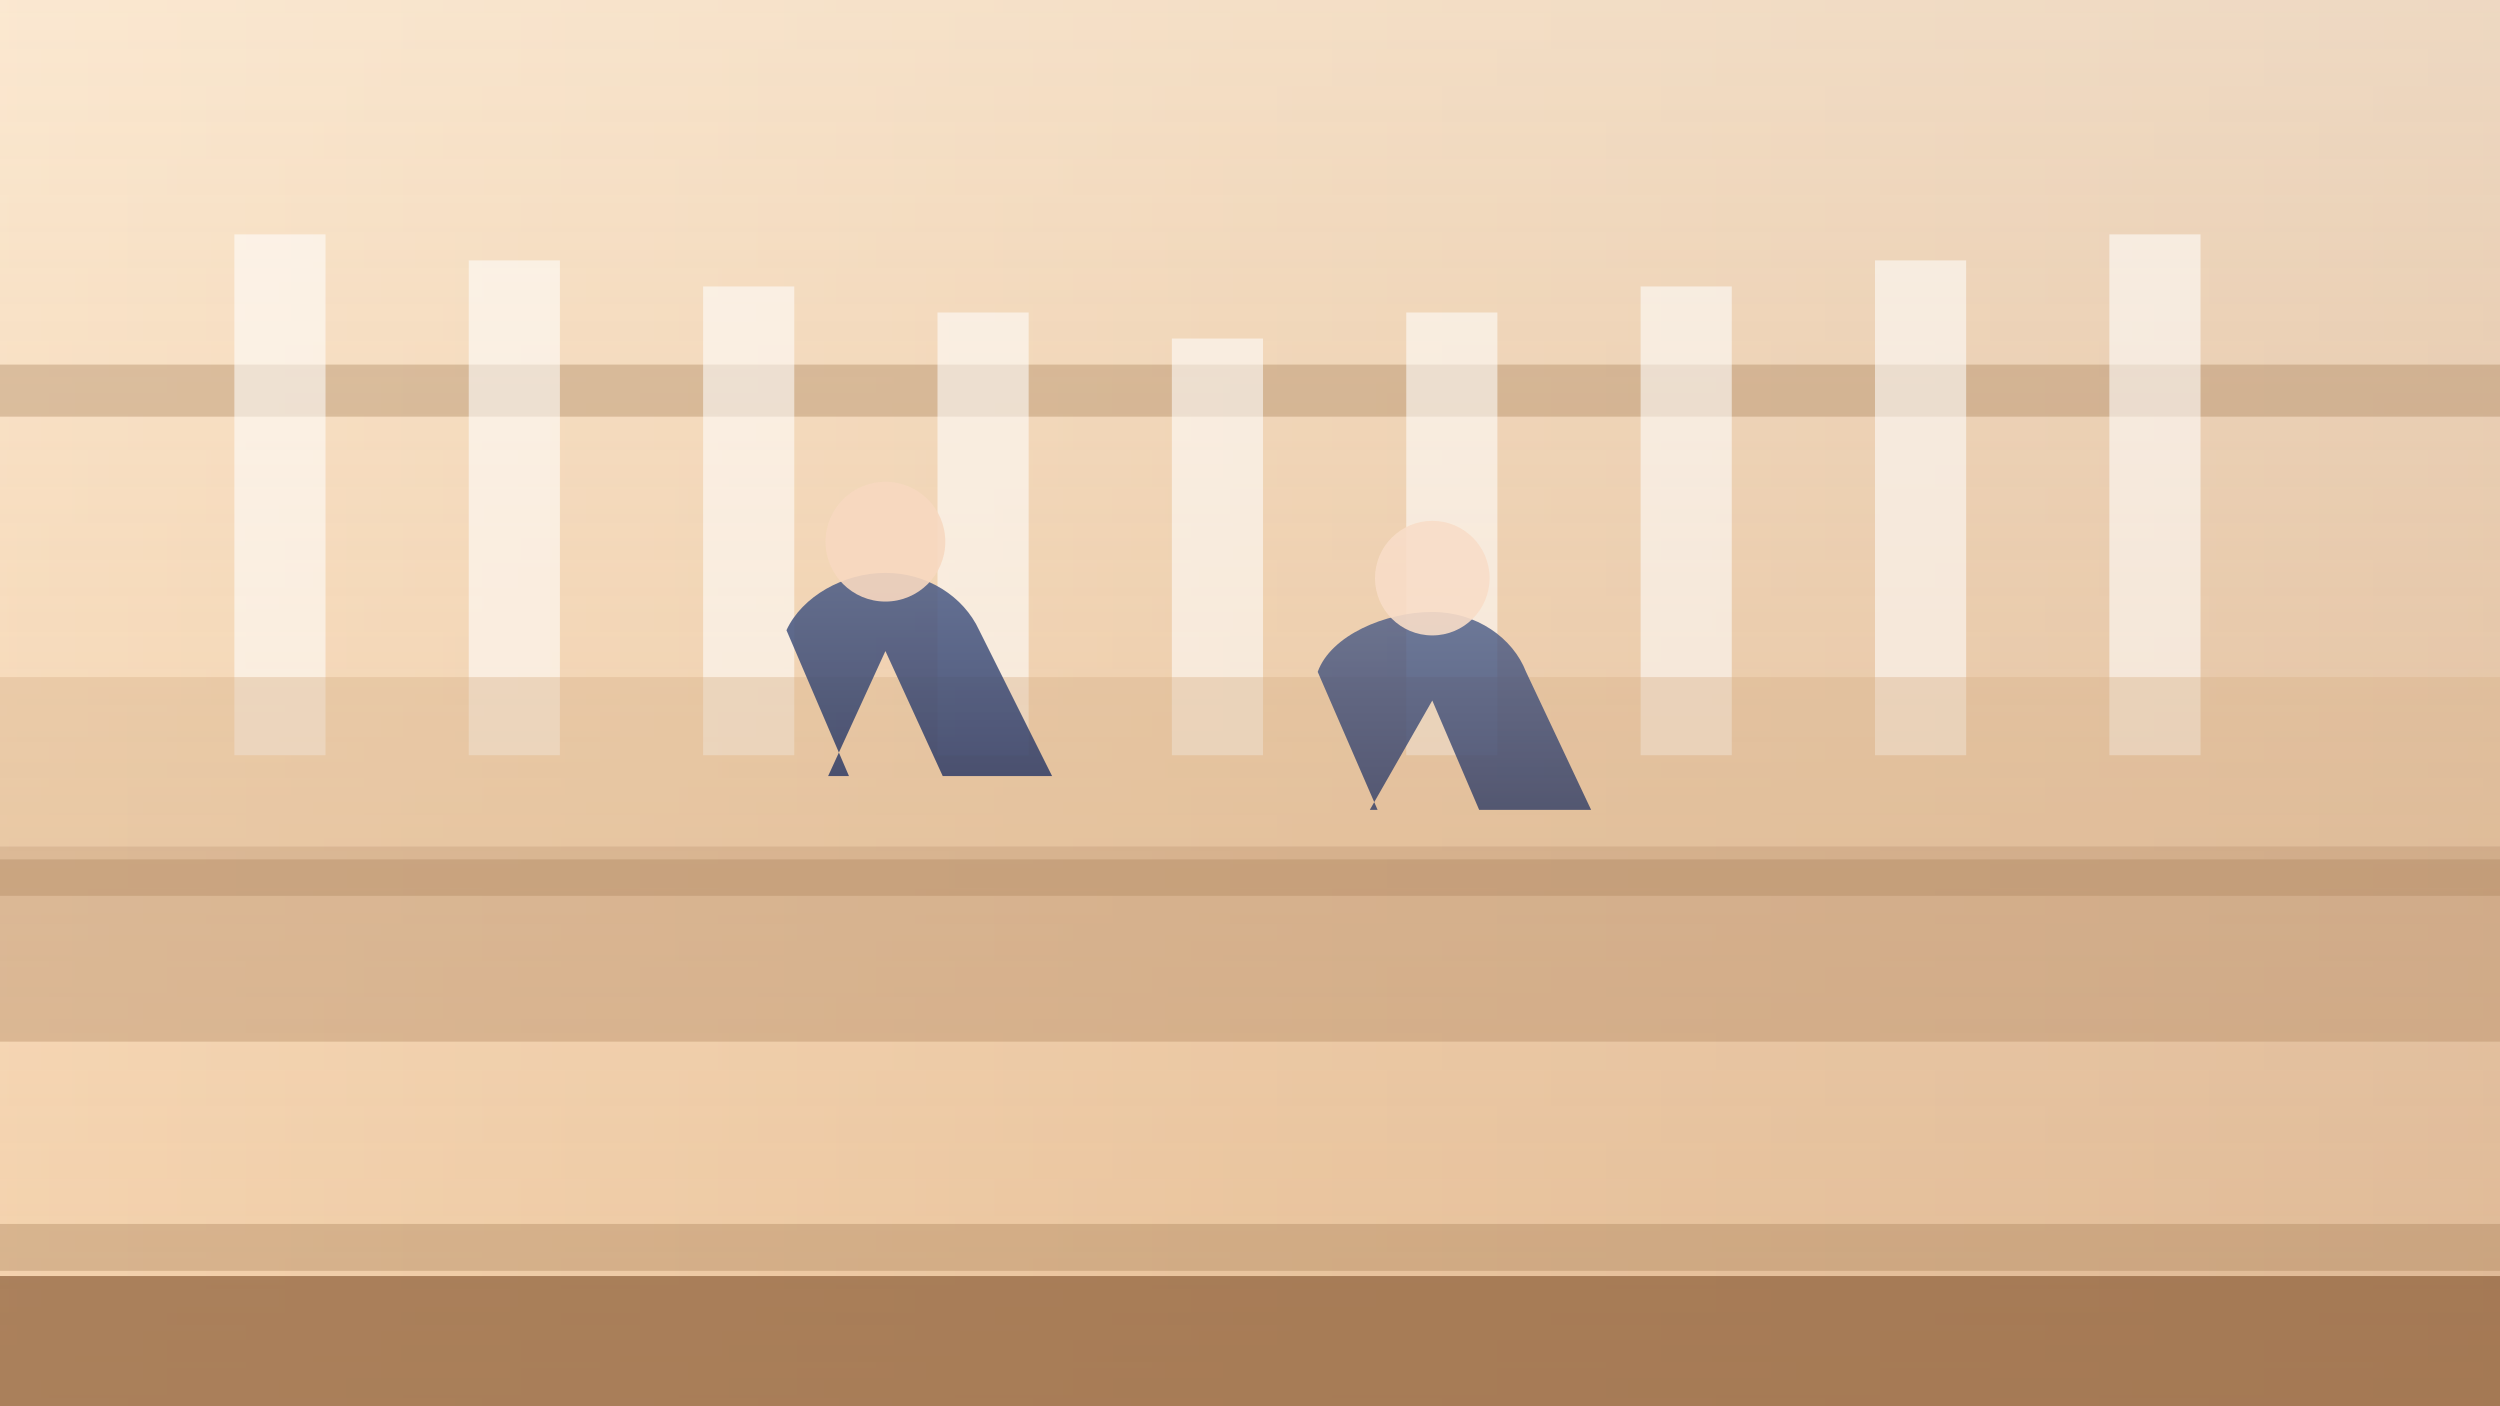 <svg xmlns="http://www.w3.org/2000/svg" viewBox="0 0 1920 1080" preserveAspectRatio="xMidYMid slice">
  <rect x="0" y="0" width="1920" height="1080" fill="#333333" stroke="none"/>
  <defs>
    <linearGradient id="hall" x1="0%" y1="0%" x2="100%" y2="0%">
      <stop offset="0%" stop-color="#f0d4b4" />
      <stop offset="50%" stop-color="#d9b48f" />
      <stop offset="100%" stop-color="#c29d80" />
    </linearGradient>
    <linearGradient id="sunlight" x1="0%" y1="0%" x2="0%" y2="100%">
      <stop offset="0%" stop-color="#fff0dc" stop-opacity="0.95" />
      <stop offset="100%" stop-color="#f5cda3" stop-opacity="0.75" />
    </linearGradient>
    <linearGradient id="uniform" x1="0%" y1="0%" x2="0%" y2="100%">
      <stop offset="0%" stop-color="#4b5c87" />
      <stop offset="100%" stop-color="#2f3c66" />
    </linearGradient>
  </defs>

  <rect width="1920" height="1080" fill="url(#hall)" />
  <rect x="0" y="0" width="1920" height="1080" fill="url(#sunlight)" opacity="0.75" />

  <g opacity="0.35" fill="#a37a53">
    <rect x="0" y="280" width="1920" height="40" />
    <rect x="0" y="660" width="1920" height="28" />
    <rect x="0" y="940" width="1920" height="36" />
  </g>

  <g opacity="0.55" fill="#ffffff">
    <rect x="180" y="180" width="70" height="400" />
    <rect x="360" y="200" width="70" height="380" />
    <rect x="540" y="220" width="70" height="360" />
    <rect x="720" y="240" width="70" height="340" />
    <rect x="900" y="260" width="70" height="320" />
    <rect x="1080" y="240" width="70" height="340" />
    <rect x="1260" y="220" width="70" height="360" />
    <rect x="1440" y="200" width="70" height="380" />
    <rect x="1620" y="180" width="70" height="400" />
  </g>

  <g opacity="0.4">
    <rect x="0" y="520" width="1920" height="130" fill="#d8b18a" />
    <rect x="0" y="650" width="1920" height="150" fill="#b48964" />
  </g>

  <g transform="translate(560 440)">
    <path d="M120 0c32 0 60 18 72 44l56 112h-84l-44-96-44 96H92L44 44C56 18 88 0 120 0z" fill="url(#uniform)" opacity="0.85" />
    <circle cx="120" cy="-24" r="46" fill="#f7d8c0" opacity="0.9" />
  </g>

  <g transform="translate(980 470)">
    <path d="M120 0c34 0 62 20 72 46l50 106h-86l-36-84-48 84H78L32 46C42 18 84 0 120 0z" fill="url(#uniform)" opacity="0.8" />
    <circle cx="120" cy="-26" r="44" fill="#f9ddc8" opacity="0.9" />
  </g>

  <rect x="0" y="980" width="1920" height="120" fill="#8c5f3a" opacity="0.7" />
</svg>
